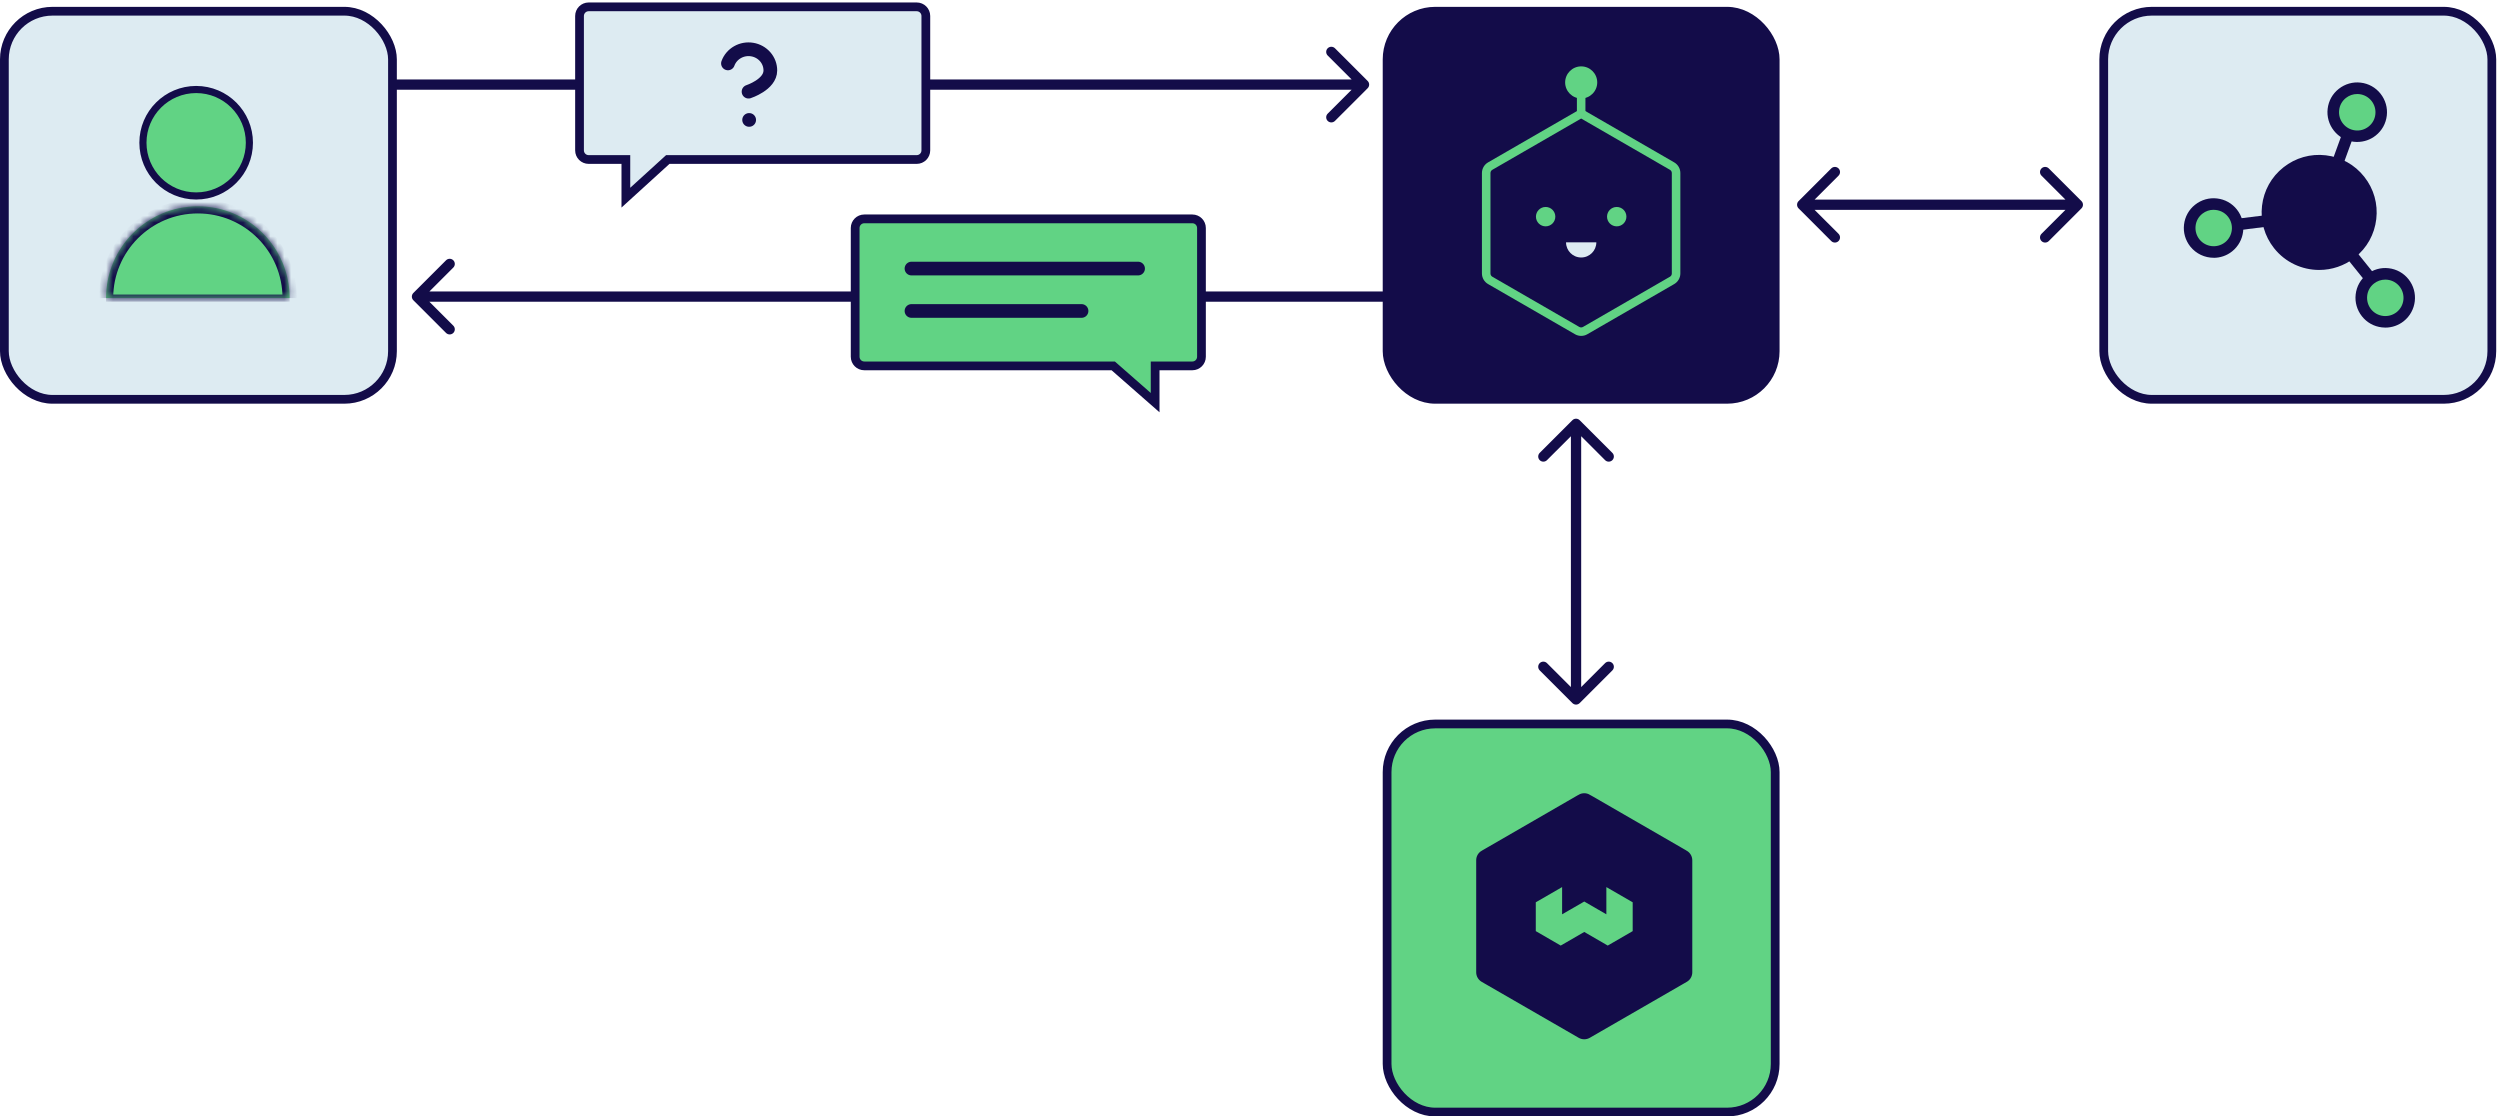 <svg width="365" height="163" viewBox="0 0 365 163" fill="none" xmlns="http://www.w3.org/2000/svg">
<rect x="0.639" y="1.639" width="56.661" height="56.661" rx="7.028" fill="#DDEBF2" stroke="#130C49" stroke-width="1.278"/>
<path d="M28.64 13.068C32.931 13.068 36.411 16.547 36.411 20.839C36.411 25.131 32.931 28.611 28.64 28.611C24.348 28.611 20.868 25.131 20.868 20.839C20.868 16.547 24.348 13.068 28.64 13.068Z" fill="#61D384" stroke="#130C49" stroke-width="1.041"/>
<mask id="path-3-inside-1_13657_4671" fill="white">
<path d="M15.485 43.522C15.485 36.122 21.487 30.12 28.886 30.12C36.286 30.12 42.288 36.122 42.288 43.522"/>
</mask>
<path d="M15.485 43.522C15.485 36.122 21.487 30.12 28.886 30.12C36.286 30.12 42.288 36.122 42.288 43.522" fill="#61D384"/>
<path d="M15.485 43.522V44.042H42.288V43.522V43.001H15.485V43.522ZM15.485 43.522H16.526C16.526 36.697 22.062 31.161 28.886 31.161V30.12V29.08C20.912 29.08 14.444 35.547 14.444 43.522H15.485ZM28.886 30.12V31.161C35.711 31.161 41.246 36.697 41.246 43.522H42.288H43.328C43.328 35.547 36.861 29.08 28.886 29.08V30.12Z" fill="#130C49" mask="url(#path-3-inside-1_13657_4671)"/>
<rect x="307.146" y="1.639" width="56.661" height="56.661" rx="7.028" fill="#DDEBF2" stroke="#130C49" stroke-width="1.278"/>
<path d="M338.594 38.578C342.767 38.578 346.15 35.196 346.15 31.023C346.15 26.851 342.767 23.468 338.594 23.468C334.422 23.468 331.039 26.851 331.039 31.023C331.039 35.196 334.422 38.578 338.594 38.578Z" fill="#130C49"/>
<path d="M338.604 39.413C336.123 39.413 333.666 38.324 332.011 36.231C330.619 34.475 329.994 32.272 330.256 30.043C330.517 27.814 331.623 25.822 333.387 24.429C335.143 23.037 337.347 22.412 339.567 22.674C341.795 22.935 343.787 24.041 345.18 25.805C346.573 27.561 347.198 29.765 346.936 31.993C346.675 34.222 345.569 36.214 343.804 37.607C342.268 38.822 340.428 39.413 338.604 39.413ZM338.587 24.311C337.085 24.311 335.633 24.809 334.434 25.763C333.024 26.878 332.138 28.465 331.935 30.246C331.724 32.027 332.222 33.783 333.337 35.184C335.633 38.088 339.862 38.578 342.766 36.281C344.176 35.167 345.062 33.58 345.265 31.799C345.467 30.018 344.978 28.262 343.863 26.861C342.749 25.459 341.162 24.564 339.381 24.362C339.119 24.328 338.858 24.32 338.587 24.32V24.311Z" fill="#130C49"/>
<path d="M342.044 19.257L340.5 23.501L342.087 24.078L343.631 19.834L342.044 19.257Z" fill="#130C49"/>
<path d="M331.198 31.368L326.716 31.924L326.924 33.599L331.406 33.043L331.198 31.368Z" fill="#130C49"/>
<path d="M343.859 36.529L342.543 37.587L345.372 41.107L346.688 40.049L343.859 36.529Z" fill="#130C49"/>
<path d="M348.253 46.988C350.188 46.988 351.757 45.419 351.757 43.484C351.757 41.55 350.188 39.981 348.253 39.981C346.318 39.981 344.75 41.55 344.75 43.484C344.75 45.419 346.318 46.988 348.253 46.988Z" fill="#61D384"/>
<path d="M348.26 47.831C348.091 47.831 347.922 47.822 347.745 47.797C346.588 47.662 345.558 47.088 344.841 46.176C344.123 45.264 343.794 44.125 343.929 42.977C344.064 41.82 344.638 40.79 345.55 40.073C346.462 39.355 347.601 39.026 348.749 39.161C349.906 39.296 350.936 39.87 351.653 40.782C353.139 42.664 352.818 45.4 350.944 46.894C350.167 47.51 349.23 47.831 348.251 47.831H348.26ZM348.243 40.824C347.643 40.824 347.069 41.027 346.597 41.398C346.04 41.837 345.685 42.47 345.609 43.179C345.533 43.889 345.727 44.581 346.166 45.138C347.078 46.286 348.749 46.48 349.906 45.577C351.054 44.665 351.248 42.994 350.345 41.837C349.906 41.28 349.273 40.925 348.564 40.841C348.462 40.833 348.353 40.824 348.251 40.824H348.243Z" fill="#130C49"/>
<path d="M344.16 19.89C346.095 19.89 347.664 18.322 347.664 16.387C347.664 14.452 346.095 12.883 344.16 12.883C342.226 12.883 340.657 14.452 340.657 16.387C340.657 18.322 342.226 19.89 344.16 19.89Z" fill="#61D384"/>
<path d="M344.168 20.733C343.999 20.733 343.83 20.724 343.653 20.699C342.496 20.564 341.467 19.99 340.749 19.078C340.031 18.167 339.702 17.027 339.837 15.879C339.972 14.723 340.546 13.693 341.458 12.975C342.37 12.258 343.509 11.928 344.657 12.063C345.814 12.198 346.844 12.773 347.561 13.684C348.279 14.596 348.608 15.736 348.473 16.884C348.338 18.04 347.764 19.07 346.852 19.788C346.076 20.404 345.139 20.724 344.159 20.724L344.168 20.733ZM344.151 13.726C343.552 13.726 342.978 13.929 342.505 14.3C341.948 14.739 341.593 15.373 341.517 16.082C341.433 16.791 341.635 17.483 342.074 18.04C342.513 18.597 343.146 18.952 343.856 19.036C344.565 19.121 345.257 18.918 345.814 18.479C346.371 18.04 346.726 17.407 346.802 16.698C346.886 15.989 346.683 15.296 346.245 14.739C345.806 14.182 345.172 13.828 344.463 13.743C344.362 13.735 344.252 13.726 344.151 13.726Z" fill="#130C49"/>
<path d="M323.192 36.789C325.127 36.789 326.695 35.221 326.695 33.286C326.695 31.351 325.127 29.783 323.192 29.783C321.257 29.783 319.688 31.351 319.688 33.286C319.688 35.221 321.257 36.789 323.192 36.789Z" fill="#61D384"/>
<path d="M323.198 37.635C321.915 37.635 320.64 37.069 319.779 35.989C319.062 35.077 318.733 33.937 318.868 32.789C319.003 31.633 319.577 30.603 320.488 29.885C321.4 29.168 322.531 28.838 323.688 28.974C324.844 29.109 325.874 29.683 326.592 30.594C328.077 32.477 327.757 35.212 325.883 36.706C325.089 37.339 324.135 37.643 323.19 37.643L323.198 37.635ZM323.19 30.628C322.616 30.628 322.033 30.814 321.544 31.202C320.986 31.641 320.632 32.274 320.556 32.983C320.48 33.692 320.674 34.385 321.113 34.942C322.025 36.09 323.696 36.284 324.853 35.381C326.001 34.469 326.195 32.798 325.292 31.641C324.768 30.974 323.992 30.637 323.198 30.637L323.19 30.628Z" fill="#130C49"/>
<rect x="202.517" y="105.7" width="56.661" height="56.661" rx="7.028" fill="#61D384" stroke="#130C49" stroke-width="1.278"/>
<path d="M230.34 115.762C230.936 115.421 231.662 115.421 232.258 115.762V115.761L246.425 123.945V123.946C247.012 124.287 247.379 124.918 247.379 125.599V141.959C247.379 142.642 247.02 143.271 246.427 143.611H246.426L232.257 151.786C231.661 152.127 230.935 152.127 230.34 151.786H230.341L216.172 143.611H216.171C215.585 143.269 215.219 142.639 215.219 141.959V125.599C215.219 124.916 215.578 124.287 216.171 123.947L216.172 123.946L230.339 115.761L230.34 115.762Z" fill="#130C49" stroke="#61D384" stroke-width="0.61"/>
<path d="M234.528 129.513V133.489L231.303 131.623L228.068 133.489V129.513L224.224 131.734V135.943L227.865 138.053L231.303 136.065L234.731 138.053L238.372 135.943V131.734L234.528 129.513Z" fill="#61D384"/>
<rect x="202.517" y="1.639" width="56.661" height="56.661" rx="7.028" fill="#130C49" stroke="#130C49" stroke-width="1.278"/>
<path d="M230.85 49.041C230.538 49.041 230.233 48.96 229.959 48.804L217.253 41.47C216.705 41.152 216.362 40.56 216.362 39.925V25.256C216.362 24.621 216.705 24.029 217.253 23.711L230.538 16.04C230.732 15.928 230.968 15.928 231.162 16.04L244.44 23.711C244.989 24.029 245.332 24.621 245.332 25.256V39.925C245.332 40.56 244.989 41.152 244.44 41.47L231.741 48.804C231.467 48.966 231.155 49.041 230.85 49.041ZM230.85 17.305L217.877 24.795C217.708 24.889 217.609 25.069 217.609 25.263V39.931C217.609 40.124 217.714 40.305 217.877 40.398L230.576 47.733C230.744 47.826 230.95 47.832 231.118 47.733L243.817 40.398C243.986 40.305 244.085 40.124 244.085 39.931V25.263C244.085 25.069 243.979 24.889 243.817 24.795L230.85 17.305Z" fill="#61D384"/>
<path d="M242.08 38.298V26.702C242.08 26.278 241.855 25.886 241.488 25.674L231.443 19.872C231.075 19.661 230.62 19.661 230.253 19.872L220.214 25.674C219.846 25.886 219.622 26.278 219.622 26.702V38.298C219.622 38.722 219.846 39.115 220.214 39.327L230.259 45.128C230.627 45.34 231.081 45.34 231.449 45.128L241.494 39.327C241.861 39.115 242.086 38.722 242.086 38.298H242.08Z" fill="#130C49"/>
<path d="M233.065 35.382C233.065 36.604 232.074 37.594 230.853 37.594C229.631 37.594 228.641 36.604 228.641 35.382" fill="#DDEBF2"/>
<path d="M236.041 33.046C236.823 33.046 237.456 32.413 237.456 31.631C237.456 30.85 236.823 30.217 236.041 30.217C235.26 30.217 234.627 30.85 234.627 31.631C234.627 32.413 235.26 33.046 236.041 33.046Z" fill="#61D384"/>
<path d="M225.663 33.046C226.444 33.046 227.077 32.413 227.077 31.631C227.077 30.85 226.444 30.217 225.663 30.217C224.881 30.217 224.248 30.85 224.248 31.631C224.248 32.413 224.881 33.046 225.663 33.046Z" fill="#61D384"/>
<path d="M230.85 17.137C230.507 17.137 230.227 16.857 230.227 16.514V14.277C230.227 13.934 230.507 13.654 230.85 13.654C231.192 13.654 231.473 13.934 231.473 14.277V16.514C231.473 16.857 231.192 17.137 230.85 17.137Z" fill="#61D384"/>
<path d="M230.855 13.759C231.804 13.759 232.574 12.989 232.574 12.039C232.574 11.09 231.804 10.32 230.855 10.32C229.905 10.32 229.135 11.09 229.135 12.039C229.135 12.989 229.905 13.759 230.855 13.759Z" fill="#61D384"/>
<path d="M230.854 14.377C229.564 14.377 228.511 13.323 228.511 12.034C228.511 10.744 229.564 9.691 230.854 9.691C232.144 9.691 233.197 10.744 233.197 12.034C233.197 13.323 232.144 14.377 230.854 14.377ZM230.854 10.943C230.249 10.943 229.757 11.435 229.757 12.04C229.757 12.644 230.249 13.137 230.854 13.137C231.458 13.137 231.95 12.644 231.95 12.04C231.95 11.435 231.458 10.943 230.854 10.943Z" fill="#61D384"/>
<path d="M230.632 61.349C230.339 61.056 229.864 61.056 229.571 61.349L224.798 66.121C224.505 66.414 224.505 66.889 224.798 67.182C225.091 67.475 225.566 67.475 225.859 67.182L230.102 62.94L234.344 67.182C234.637 67.475 235.112 67.475 235.405 67.182C235.698 66.889 235.698 66.414 235.405 66.121L230.632 61.349ZM229.571 102.651C229.864 102.944 230.339 102.944 230.632 102.651L235.405 97.878C235.698 97.585 235.698 97.111 235.405 96.818C235.112 96.525 234.637 96.525 234.344 96.818L230.102 101.06L225.859 96.818C225.566 96.525 225.091 96.525 224.798 96.818C224.505 97.111 224.505 97.585 224.798 97.878L229.571 102.651ZM230.102 61.879L229.352 61.879L229.352 102.121L230.102 102.121L230.852 102.121L230.852 61.879L230.102 61.879Z" fill="#130C49"/>
<path d="M303.894 30.422C304.187 30.129 304.187 29.654 303.894 29.361L299.121 24.588C298.828 24.296 298.353 24.296 298.06 24.588C297.767 24.881 297.767 25.356 298.06 25.649L302.303 29.892L298.06 34.134C297.767 34.427 297.767 34.902 298.06 35.195C298.353 35.488 298.828 35.488 299.121 35.195L303.894 30.422ZM262.591 29.361C262.298 29.654 262.298 30.129 262.591 30.422L267.364 35.195C267.657 35.488 268.132 35.488 268.425 35.195C268.717 34.902 268.717 34.427 268.425 34.134L264.182 29.892L268.425 25.649C268.717 25.356 268.717 24.881 268.425 24.588C268.132 24.296 267.657 24.296 267.364 24.588L262.591 29.361ZM303.363 29.892L303.363 29.142L263.121 29.142L263.121 29.892L263.121 30.642L303.363 30.642L303.363 29.892Z" fill="#130C49"/>
<path d="M60.349 42.775C60.056 43.068 60.056 43.543 60.349 43.836L65.122 48.609C65.415 48.902 65.89 48.902 66.183 48.609C66.475 48.316 66.475 47.841 66.183 47.548L61.94 43.306L66.183 39.063C66.475 38.77 66.475 38.295 66.183 38.002C65.89 37.709 65.415 37.709 65.122 38.002L60.349 42.775ZM202.242 43.306V42.556L60.879 42.556V43.306V44.056L202.242 44.056V43.306Z" fill="#130C49"/>
<path d="M199.677 12.881C199.97 12.588 199.97 12.113 199.677 11.82L194.904 7.047C194.611 6.754 194.136 6.754 193.843 7.047C193.55 7.34 193.55 7.815 193.843 8.108L198.086 12.35L193.843 16.593C193.55 16.886 193.55 17.361 193.843 17.654C194.136 17.947 194.611 17.947 194.904 17.654L199.677 12.881ZM199.146 12.35V11.6L57.783 11.6V12.35V13.1L199.146 13.1V12.35Z" fill="#130C49"/>
<path d="M174.083 31.955H126.185C125.45 31.955 124.854 32.551 124.854 33.287V52.087C124.854 52.822 125.45 53.418 126.185 53.418H162.53L168.65 58.783V53.418H174.083C174.818 53.418 175.414 52.822 175.414 52.087V33.287C175.414 32.551 174.818 31.955 174.083 31.955Z" fill="#61D384" stroke="#130C49" stroke-width="1.278"/>
<path d="M85.943 1H133.841C134.576 1 135.172 1.596 135.172 2.331V21.957C135.172 22.692 134.576 23.288 133.841 23.288H97.496L91.376 28.86V23.288H85.943C85.207 23.288 84.611 22.692 84.611 21.957V2.331C84.611 1.596 85.207 1 85.943 1Z" fill="#DDEBF2" stroke="#130C49" stroke-width="1.278"/>
<line x1="133.076" y1="39.21" x2="166.159" y2="39.21" stroke="#130C49" stroke-width="2" stroke-linecap="round"/>
<line x1="133.076" y1="45.401" x2="157.904" y2="45.401" stroke="#130C49" stroke-width="2" stroke-linecap="round"/>
<path d="M106.28 9.258C106.53 8.569 107.023 7.988 107.671 7.618C108.32 7.247 109.083 7.112 109.824 7.236C110.566 7.359 111.238 7.734 111.723 8.293C112.207 8.852 112.472 9.559 112.471 10.29C112.471 12.353 109.286 13.384 109.286 13.384M109.37 17.509H109.381" stroke="#130C49" stroke-width="2" stroke-linecap="round" stroke-linejoin="round"/>
</svg>

